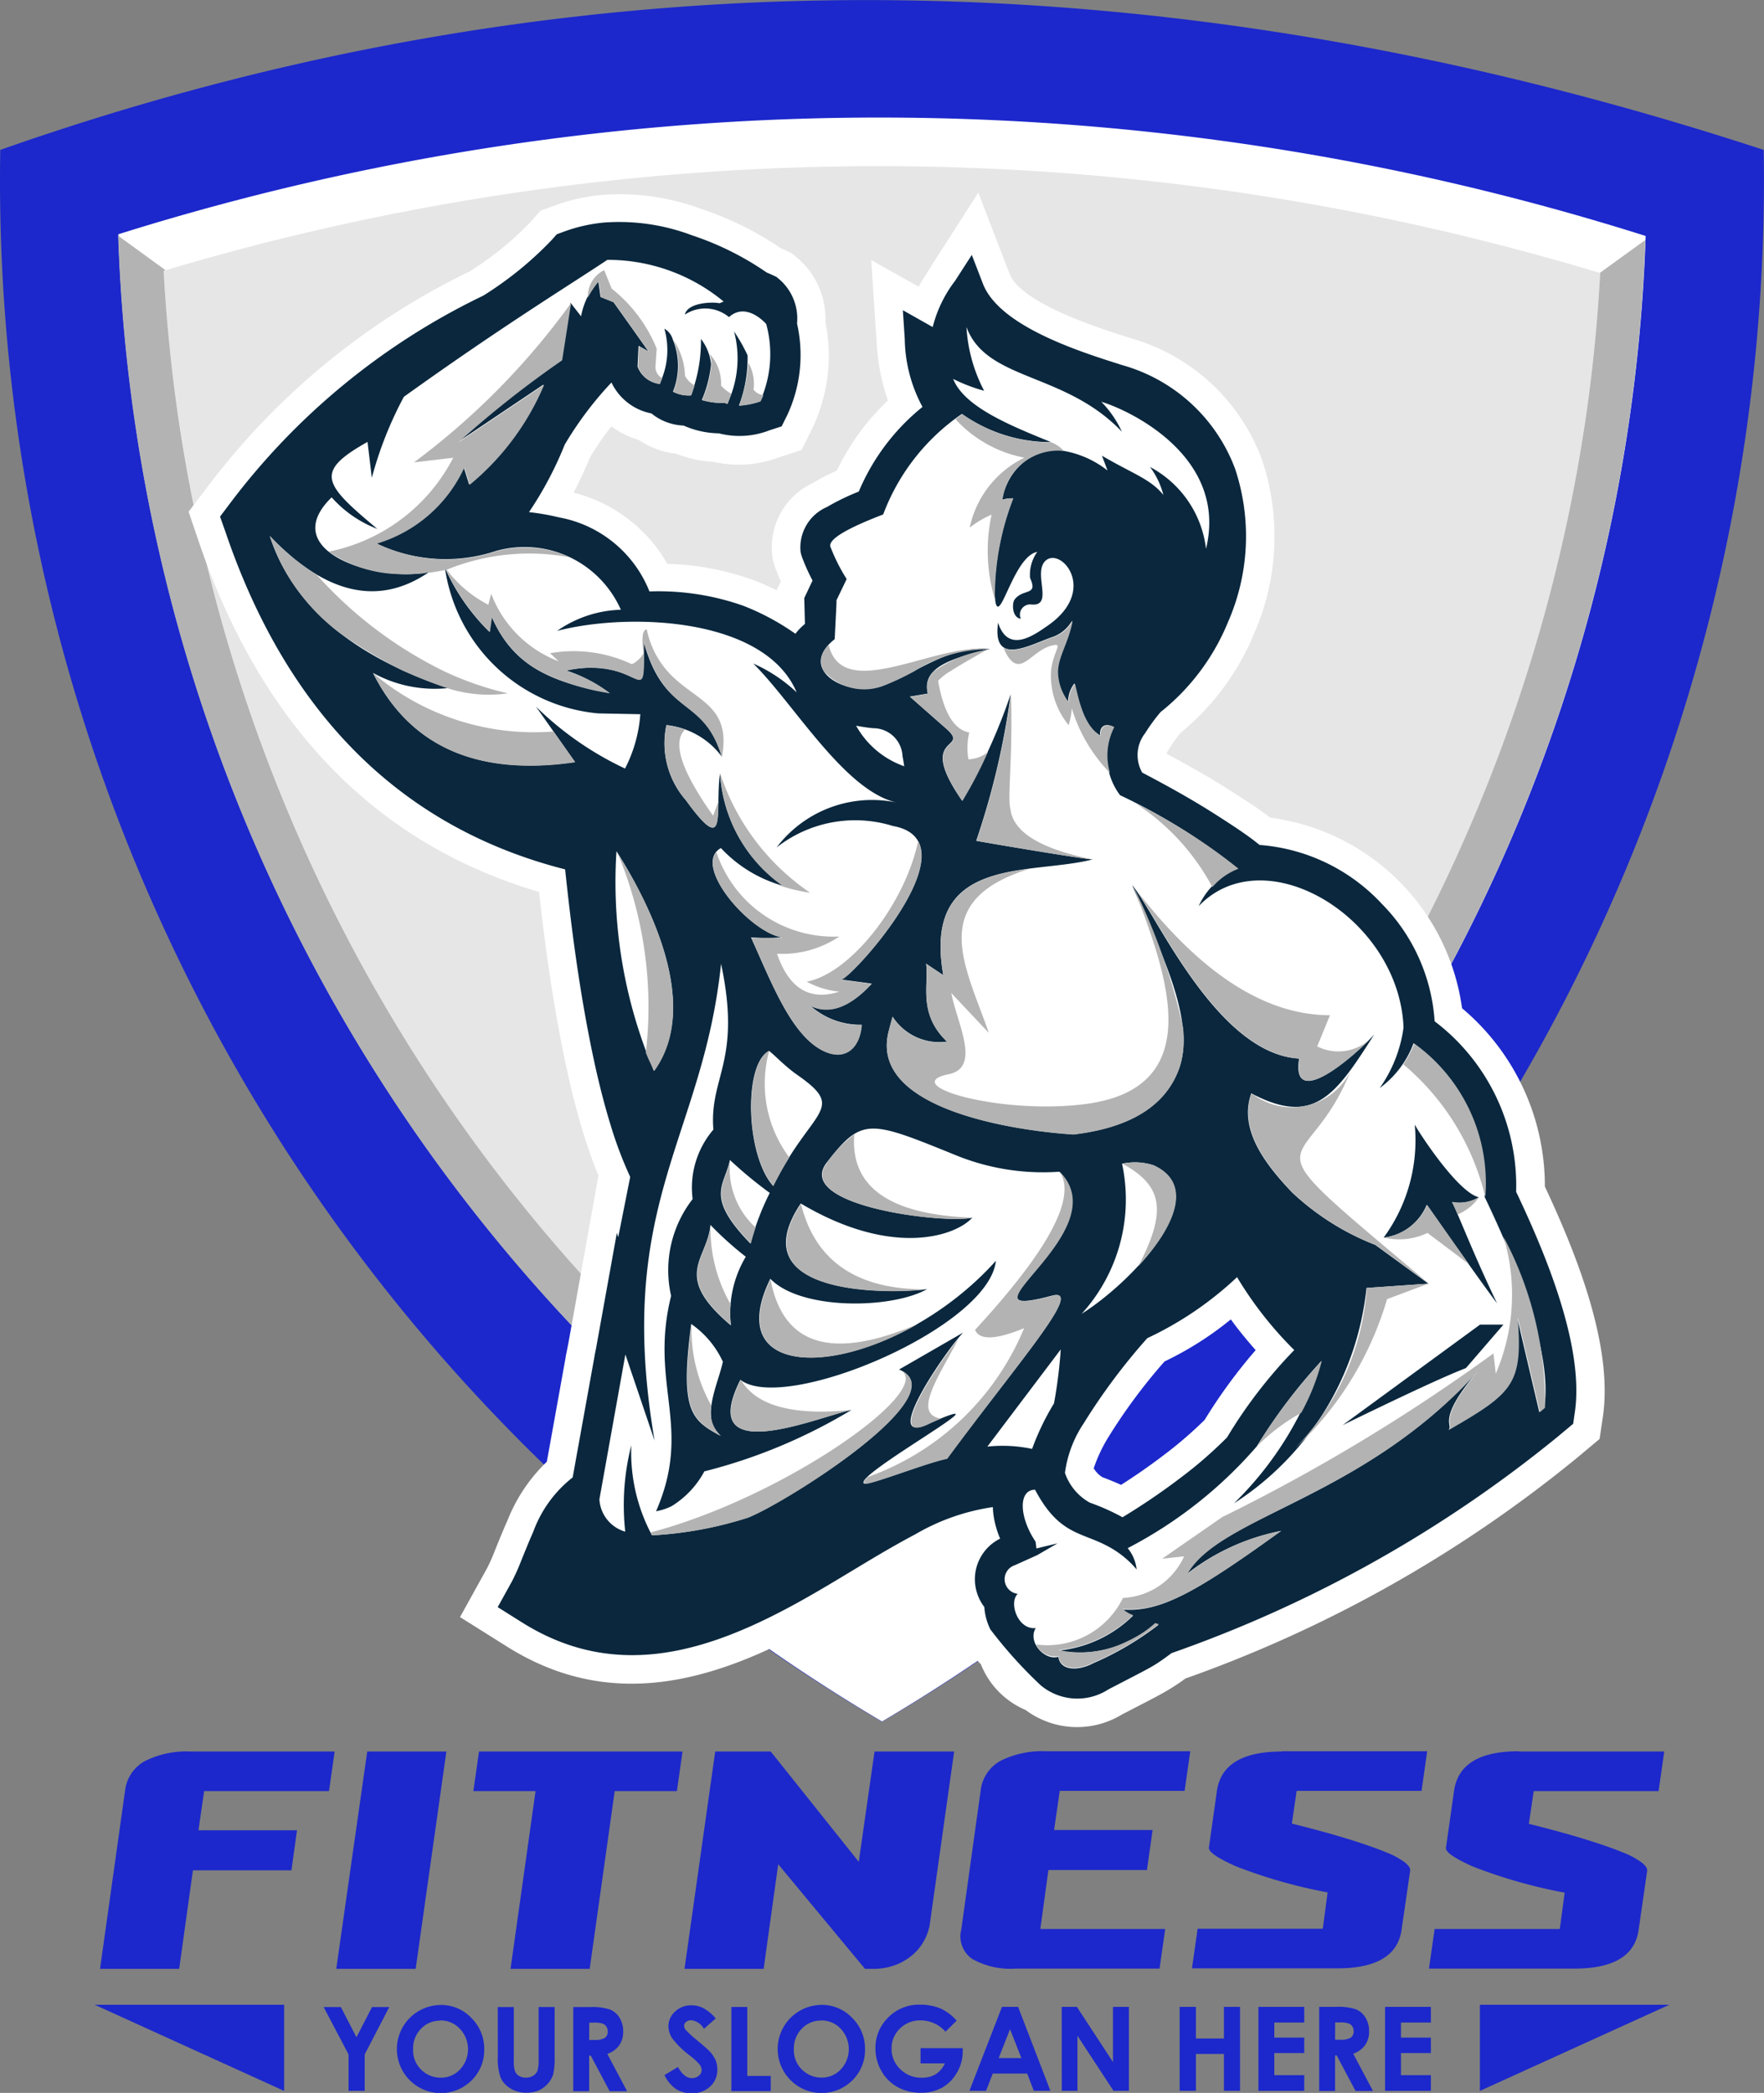 <svg xmlns="http://www.w3.org/2000/svg" width="40.965" height="48.582" viewBox="0 0 40.965 48.582">
  <rect x="0" y="0" width="40.965" height="48.582" fill="#808080" stroke="none"/>
  <g id="Group_394" data-name="Group 394" transform="translate(-239.527 -172.504)">
    <path id="Path_1861" data-name="Path 1861" d="M313.263,888.035h3.376l-.131.919h-2.9l-.113.759q.825.207,1.36.375t.849.3a1.769,1.769,0,0,1,.431.239q.117.1.108.178l-.2,1.378q-.131.891-1.491.891h-3.376l.131-.919h2.907l.113-.844a11.834,11.834,0,0,1-2.115-.6q-.661-.291-.642-.441l.188-1.322q.131-.919,1.5-.919m-5.5,0h3.376l-.131.919h-2.9l-.112.759q.825.207,1.36.375t.849.3a1.77,1.77,0,0,1,.431.239q.117.1.108.178l-.2,1.378q-.131.891-1.491.891h-3.376l.131-.919h2.907l.112-.844a11.835,11.835,0,0,1-2.115-.6q-.661-.291-.642-.441l.187-1.322Q306.39,888.035,307.759,888.035Zm-3,1.828h-2.288l.131-.909h2.9l.131-.919h-3.338a2.153,2.153,0,0,0-1.074.225.9.9,0,0,0-.455.685l-.45,3.226a.636.636,0,0,0,.253.684,1.812,1.812,0,0,0,1.013.225h3.338l.131-.919h-2.9l.188-1.369h2.288ZM294.6,888.035l-.713,5.045h1.838l.338-2.429,2.016,2.429h.2a1.459,1.459,0,0,0,.436-.066,1.3,1.3,0,0,0,.384-.192,1.207,1.207,0,0,0,.3-.309,1.28,1.28,0,0,0,.178-.427l.572-4.051H298.3l-.366,2.56-2.044-2.56Zm-5.616.919h1.444l-.581,4.126h1.838l.581-4.126h1.444l.131-.919h-4.726Zm-2.465-.919h1.838l-.713,5.045H285.8Zm-1.631,1.828H282.6l.131-.909h2.9l.131-.919h-3.338a2.152,2.152,0,0,0-1.074.225.9.9,0,0,0-.455.685l-.581,4.135h1.838l.319-2.288h2.288Z" transform="translate(-38.464 -674.873)" fill="#1c28cb"/>
    <path id="Path_1862" data-name="Path 1862" d="M396.407,991.542h1.064v.364h-.695v.35h.695v.358h-.695v.513h.695v.364h-1.064Zm-1.161.763h.118a.46.46,0,0,0,.246-.047.175.175,0,0,0,.067-.155.19.19,0,0,0-.033-.111.182.182,0,0,0-.09-.068.672.672,0,0,0-.206-.021h-.1Zm-.369-.763h.394a1.3,1.3,0,0,1,.46.057.471.471,0,0,1,.221.192.587.587,0,0,1,.084.317.54.54,0,0,1-.092.321.555.555,0,0,1-.277.2l.46.866h-.405l-.438-.825h-.038v.825h-.369Zm-1.411,0h1.064v.364h-.695v.35h.695v.358h-.695v.513h.695v.364h-1.064Zm-1.829,0h.377v.735h.651v-.735h.374v1.948h-.374v-.855h-.651v.855h-.377Zm-2.739,0h.352l.839,1.282v-1.282h.369v1.948H390.1l-.837-1.278v1.278H388.9Zm-1.2.518-.264.671h.527Zm-.187-.518h.374l.75,1.948h-.386l-.152-.4h-.8l-.156.4h-.386Zm-1.051.318-.261.258a.771.771,0,0,0-.577-.262.659.659,0,0,0-.481.19.624.624,0,0,0-.194.463.642.642,0,0,0,.2.478.685.685,0,0,0,.5.2.609.609,0,0,0,.324-.081.568.568,0,0,0,.213-.253h-.564V992.5h.979l0,.082a.954.954,0,0,1-.133.485.931.931,0,0,1-.343.349.983.983,0,0,1-.495.12,1.1,1.1,0,0,1-.541-.132.97.97,0,0,1-.377-.375,1.048,1.048,0,0,1-.138-.526.976.976,0,0,1,.256-.672,1.008,1.008,0,0,1,.79-.34,1.2,1.2,0,0,1,.476.094A1.1,1.1,0,0,1,386.456,991.86Zm-3.145,0a.608.608,0,0,0-.453.188.655.655,0,0,0-.184.478.623.623,0,0,0,.231.511.631.631,0,0,0,.412.147.6.6,0,0,0,.447-.191.688.688,0,0,0,0-.94A.605.605,0,0,0,383.311,991.857Zm.005-.364a.967.967,0,0,1,.71.3,1,1,0,0,1,.3.729.984.984,0,0,1-.293.722,1.016,1.016,0,0,1-1.44-.008,1.023,1.023,0,0,1,.726-1.742Zm-2.093.049h.369v1.6h.545v.353h-.914Zm-.363.265-.275.242a.39.39,0,0,0-.294-.2.18.18,0,0,0-.119.039.114.114,0,0,0-.047.088.15.15,0,0,0,.033.093,2.524,2.524,0,0,0,.273.25q.212.178.258.224a.788.788,0,0,1,.16.218.55.55,0,0,1,.047.227.52.52,0,0,1-.166.4.6.6,0,0,1-.433.156.645.645,0,0,1-.363-.1.809.809,0,0,1-.265-.321l.313-.188q.141.258.324.258a.239.239,0,0,0,.161-.056.165.165,0,0,0,.065-.128.222.222,0,0,0-.049-.133,1.419,1.419,0,0,0-.217-.2,2.171,2.171,0,0,1-.412-.4.509.509,0,0,1-.093-.281.459.459,0,0,1,.154-.347.535.535,0,0,1,.381-.145.6.6,0,0,1,.278.067A1.01,1.01,0,0,1,380.86,991.807Zm-2.94.5h.118a.46.46,0,0,0,.246-.047.176.176,0,0,0,.067-.155.189.189,0,0,0-.034-.111.182.182,0,0,0-.089-.068.672.672,0,0,0-.206-.021h-.1Zm-.369-.763h.394a1.3,1.3,0,0,1,.46.057.47.47,0,0,1,.221.192.586.586,0,0,1,.084.317.54.54,0,0,1-.092.321.555.555,0,0,1-.277.2l.46.866H378.4l-.438-.825h-.038v.825h-.369Zm-1.753,0h.372v1.26a.652.652,0,0,0,.028.23.229.229,0,0,0,.094.108.3.3,0,0,0,.158.04.307.307,0,0,0,.169-.045.235.235,0,0,0,.1-.115.85.85,0,0,0,.027-.265v-1.214h.372V992.7a1.685,1.685,0,0,1-.033.408.626.626,0,0,1-.342.376.73.73,0,0,1-.283.051.687.687,0,0,1-.369-.1.566.566,0,0,1-.225-.244,1.291,1.291,0,0,1-.067-.495Zm-1.33.315a.608.608,0,0,0-.453.188.655.655,0,0,0-.184.478.623.623,0,0,0,.231.511.631.631,0,0,0,.412.147.6.6,0,0,0,.447-.191.688.688,0,0,0,0-.94A.605.605,0,0,0,374.468,991.857Zm.005-.364a.966.966,0,0,1,.71.3,1,1,0,0,1,.3.729.984.984,0,0,1-.293.722,1.016,1.016,0,0,1-1.44-.008,1.023,1.023,0,0,1,.726-1.742Zm-2.719.049h.4l.362.7.362-.7h.4l-.571,1.1v.844h-.374v-.844Z" transform="translate(-124.715 -772.453)" fill="#1c28cb"/>
    <path id="Path_1863" data-name="Path 1863" d="M278.214,991.493h4.4v2Z" transform="translate(-36.489 -772.453)" fill="#1c28cb" fill-rule="evenodd"/>
    <path id="Path_1864" data-name="Path 1864" d="M848.684,991.493h-4.4v2Z" transform="translate(-570.39 -772.453)" fill="#1c28cb" fill-rule="evenodd"/>
    <path id="Path_1865" data-name="Path 1865" d="M239.533,175.984a41.493,41.493,0,0,0,20.476,36.486,41.493,41.493,0,0,0,20.476-36.486c-13.651-4.472-27.3-4.8-40.953,0" transform="translate(0 0)" fill="#1c28cb" fill-rule="evenodd"/>
    <path id="Path_1866" data-name="Path 1866" d="M476.56,784.252a41.874,41.874,0,0,0,7.014,5.2,41.876,41.876,0,0,0,7.014-5.2Z" transform="translate(-223.564 -576.987)" fill="#fff" fill-rule="evenodd"/>
    <path id="Path_1867" data-name="Path 1867" d="M287.88,223.229a38.761,38.761,0,0,0,17.735,31.319,38.762,38.762,0,0,0,17.734-31.279,58.985,58.985,0,0,0-35.469-.04" transform="translate(-45.605 -45.287)" fill="#fff" fill-rule="evenodd"/>
    <path id="Path_1868" data-name="Path 1868" d="M306.466,242.749q.083,1.568.3,3.125A37.887,37.887,0,0,0,323.146,272.1a37.887,37.887,0,0,0,16.383-26.223q.21-1.529.294-3.073a57.868,57.868,0,0,0-33.357-.053" transform="translate(-63.135 -63.961)" fill="#e6e6e6" fill-rule="evenodd"/>
    <path id="Path_1869" data-name="Path 1869" d="M322.309,269.61q-.084,1.541-.294,3.073a37.887,37.887,0,0,1-16.383,26.223,37.887,37.887,0,0,1-16.383-26.223q-.214-1.556-.3-3.125l.043-.013-1.1-.8a38.761,38.761,0,0,0,17.734,31.289,38.762,38.762,0,0,0,17.731-31.191l-1.06.768.007,0" transform="translate(-45.621 -90.769)" fill="#b3b3b3" fill-rule="evenodd"/>
    <path id="Path_1870" data-name="Path 1870" d="M340.793,277.33a7.629,7.629,0,0,1-1.54.977,12.982,12.982,0,0,0-1.311,1.768,3.57,3.57,0,0,0-.334.712.6.6,0,0,0,.2.206c.147.056.293.114.436.179.34-.217.671-.447.991-.691a9.368,9.368,0,0,0,.949-.817,12.159,12.159,0,0,1,1.185-1.619c-.2-.229-.4-.467-.576-.714m-6.432,5.289c-.209.09-.41.192-.589.286-.925.487-1.8,1.07-2.713,1.575-2.31,1.275-4.679,1.952-7.078.444l-1.089-.684.623-1.125a4.035,4.035,0,0,0,.189-.425c.094-.231.187-.463.289-.69a3.841,3.841,0,0,1,.915-1.366l.435-2.412,0-.013.064-.32.7-3.9c-.137-.328-.253-.664-.357-1-.179-.586-.322-1.182-.445-1.782-.258-1.255-.436-2.524-.577-3.8-4.048-1.189-6.559-4.173-7.907-8.142l-.232-.684.438-.575a16.754,16.754,0,0,1,6.084-5,7.372,7.372,0,0,0,1.424-1.155l.226-.256.321-.118a4.345,4.345,0,0,1,1.153-.254h.013a5.439,5.439,0,0,1,2.243.329,7.435,7.435,0,0,1,1.839.906l.1.046.162.075.137.114a1.853,1.853,0,0,1,.648,1.485,3.924,3.924,0,0,1-.3,2.461l-.254.51-.541.176a2.613,2.613,0,0,1-1.492.1,2.751,2.751,0,0,1-.878-.19,1.917,1.917,0,0,1-.872-.321,1.978,1.978,0,0,1-.631-.313,5.93,5.93,0,0,0-.5.724c-.116.275-.241.548-.379.815a3.478,3.478,0,0,1,2.176,1.652,6.361,6.361,0,0,1,1.977.369,5.356,5.356,0,0,1,.56.245l.1-.208q-.058-.128-.109-.26a1.455,1.455,0,0,1-.087-.3,1.65,1.65,0,0,1,.922-1.715,5.256,5.256,0,0,1,.573-.295A5.517,5.517,0,0,1,332.83,256a4.816,4.816,0,0,1-.264-1.377l-.125-1.882,1.1.617c.092-.162.2-.321.3-.487l1.087-1.695.724,1.879c.272.706,2.151,1.287,2.817,1.5a4.583,4.583,0,0,1,3.043,2.808,5.607,5.607,0,0,1-.17,4.026,5.848,5.848,0,0,1-1.715,2.324,3.25,3.25,0,0,0-.26.36.757.757,0,0,0-.07.126c.484.258.962.527,1.425.82.207.131.413.264.616.4.126.086.251.174.373.266a5.172,5.172,0,0,1,4.451,4.423,5.39,5.39,0,0,1,1.923,4.139c.716,1.528,1.592,3.688,1.347,5.344l-.076.515-.4.335-.12.1-.06.049a30.338,30.338,0,0,1-9.04,5.078c-.082.061-.165.119-.251.174-.164.106-.334.2-.507.29-.241.127-.483.25-.724.376a2,2,0,0,1-2.229-.111,1.925,1.925,0,0,1-1.038-1.062,1.949,1.949,0,0,1-.365-.509,2.029,2.029,0,0,1-.186-.579,1.733,1.733,0,0,1-.241-.815A1.677,1.677,0,0,1,334.361,282.619Z" transform="translate(-72.682 -74.2)" fill="#fff" fill-rule="evenodd"/>
    <path id="Path_1871" data-name="Path 1871" d="M354.446,289.347a8.6,8.6,0,0,1-1.328-1.693,7.95,7.95,0,0,1-2.085,1.417,14.233,14.233,0,0,0-1.474,1.973,2.7,2.7,0,0,0-.438,1.154,1.254,1.254,0,0,0,.576.69,5.19,5.19,0,0,1,.761.34,15.431,15.431,0,0,0,1.356-.922,9.844,9.844,0,0,0,1.071-.931,11.143,11.143,0,0,1,1.561-2.028m-10.175-14.493a2.059,2.059,0,0,0,1.117.941c-.011-.078-.023-.156-.039-.234a.68.68,0,0,0-.681-.649C344.537,274.9,344.4,274.878,344.271,274.854Zm-1.409-2.134a1.328,1.328,0,0,1,.221-.229l-.016-.6.193-.407a4.268,4.268,0,0,1-.228-.5.8.8,0,0,1-.051-.171,1.022,1.022,0,0,1,.614-1.036,5.3,5.3,0,0,1,.738-.358,5.03,5.03,0,0,1,1.48-1.965,3.417,3.417,0,0,1-.412-1.574l-.044-.671.693.391a2.945,2.945,0,0,1,.521-1.075l.387-.6.258.669c.387,1,2.29,1.589,3.231,1.888a3.93,3.93,0,0,1,2.625,2.407,4.956,4.956,0,0,1-.16,3.549,5.175,5.175,0,0,1-1.571,2.1,4.207,4.207,0,0,0-.359.491.822.822,0,0,0-.066.914c.555.29,1.1.592,1.632.927.2.127.4.256.6.39.168.115.336.233.493.362a4.317,4.317,0,0,1,2.84,1.368,4.271,4.271,0,0,1,1.225,2.725,4.787,4.787,0,0,1,1.893,3.958c.665,1.4,1.59,3.582,1.363,5.12l-.039.266-.208.173-.119.1-.06.049a29.684,29.684,0,0,1-8.938,5c-.1.073-.193.143-.293.209-.147.1-.3.179-.455.26-.24.126-.482.25-.722.375a1.325,1.325,0,0,1-1.574-.1,10.38,10.38,0,0,1-1.165-1.294,1.368,1.368,0,0,1-.14-.519,1.075,1.075,0,0,1-.219-.608,1.053,1.053,0,0,1,.586-.98,2.163,2.163,0,0,1-.152-.532,1.63,1.63,0,0,1-.017-.2,4.987,4.987,0,0,0-1.8.631c-.929.489-1.8,1.074-2.724,1.582-2.087,1.152-4.232,1.833-6.412.463l-.563-.354.322-.581a4.64,4.64,0,0,0,.223-.495c.092-.224.181-.45.28-.671a2.836,2.836,0,0,1,.916-1.264l.509-2.821,0-.007.033-.164.484-2.684.032.1.278-1.4a9.169,9.169,0,0,1-.465-1.236c-.173-.566-.311-1.143-.43-1.722-.283-1.381-.469-2.779-.616-4.18-4.077-1.039-6.56-3.923-7.89-7.839L329.5,270l.226-.3a16.084,16.084,0,0,1,5.888-4.83,8.166,8.166,0,0,0,1.589-1.292l.117-.132.166-.061a3.7,3.7,0,0,1,.979-.215h.013a4.78,4.78,0,0,1,1.981.3,6.832,6.832,0,0,1,1.737.865c.047.019.094.039.14.061l.084.039.071.059a1.2,1.2,0,0,1,.408,1.022,3.3,3.3,0,0,1-.226,2.126l-.131.263-.28.091a1.921,1.921,0,0,1-1.178.071,2.083,2.083,0,0,1-.82-.181,1.254,1.254,0,0,1-.746-.281,1.3,1.3,0,0,1-.928-.718,8.134,8.134,0,0,0-1.085,1.441,8.4,8.4,0,0,1-.83,1.568,5.387,5.387,0,0,1,.641.109l.056.013a2.8,2.8,0,0,1,2.1,1.719,5.927,5.927,0,0,1,2.175.331A5.647,5.647,0,0,1,342.863,272.721Z" transform="translate(-84.863 -85.504)" fill="#0a273d" fill-rule="evenodd"/>
    <path id="Path_1872" data-name="Path 1872" d="M376.616,300.566c.911,1.3,1.414,2,1.63,2.286-.585-1.222-.891-2.052-1.046-2.352a.884.884,0,0,0,.623-.111c-.483-.116-1.353-1.442-1.489-1.687a3.822,3.822,0,0,1-.722,2.624,1.247,1.247,0,0,0,1-.759m1.239,2.778h.543l-.871,1.009q-.692.266-2.864,1.325Zm-16.418-3.216c.894-1.809,1.73-1.764.567-2.577-.287-.2-.493-.428-.66-.561C360.737,297.3,360.8,299.425,361.436,300.127Zm-.079.158a10.047,10.047,0,0,1-.923-.763c-.125.606-.594.838.477,1.941A6.124,6.124,0,0,1,361.357,300.285Zm-.554,1.483a7.764,7.764,0,0,1-.822-.739c-.067.812-.91,1.163.474,2.331A2.565,2.565,0,0,1,360.8,301.768Zm-.536,2.43a2.174,2.174,0,0,0-.732-.87c-.266,2.029,0,2.227.685,2.6C359.727,305.527,360.162,304.72,360.268,304.2Zm8.326-1.1c1.184-.74,3.133-2.791,1.673-3.454a1.4,1.4,0,0,0-.726-.036A3.945,3.945,0,0,1,368.594,303.1Zm-7.222-.818c-1.334,2.742,2.863,2.233,5.24-.419-.162,1.555-4.915,3.557-5.934,2.763-1.046,2.081,1.8.862,2.579.7a12.538,12.538,0,0,1-3.416,1.426,2.116,2.116,0,0,1-.765.81,1.36,1.36,0,0,1-.357.116c.86-1.971-.165-2.933.35-5a2.688,2.688,0,0,1,.5-2.247,2.072,2.072,0,0,1,.482-1.613c-.1-1.233.662-1.578.178-3.849-.422,4.069-2.482,5.555-1.544,11.069l-.678-2L357.4,307.4a.829.829,0,0,0,.6.751,5.624,5.624,0,0,1,.141-2.007,4.072,4.072,0,0,0,.48,2.092,8.839,8.839,0,0,0,2.224-.411c.874-.343,4.906-2.87,3.513-3.437l1.489-.858c-.392.408-1.905,2.6-.857,2.139,2.225-.979-1.709,1.176-1.446,1.364.083.06,1.474-.493,1.922-.575,1.7-2.29,3.211-3.991,2.439-3.784-2.433.653,1.562-1.484.176-2.878a5.366,5.366,0,0,1-2.407-.384c-2.006-.815-2.175-.885-2.992.168-.791,1.019,2.777,1.433,3.381,1.279-.392.437-1.868.934-3.987-.326-1.439,2.156,2.056,2.1,2.935,1.988C364.178,302.988,362.082,303.014,361.372,302.284Zm6.741,1.645-1.7,2.25a3.324,3.324,0,0,1,1.039.053,5.962,5.962,0,0,1,.509-1.057A11.033,11.033,0,0,0,368.113,303.928Zm-9.445-6.475a11.2,11.2,0,0,1-.868-5.094C358.456,293.4,359.809,295.872,358.668,297.453Zm5.55-5.682a2.953,2.953,0,0,0-2.7.5,2.781,2.781,0,0,1,2.812-1.039c-1.221-.252-2.4-2.289-3.354-3.232a3.577,3.577,0,0,1,1.008.669c-.729-1.732-3.859-1.865-5.561-1.427a2.712,2.712,0,0,1,1.479-.49,2.444,2.444,0,0,0-2.9-1.364,3.724,3.724,0,0,1-2.78-.177,3.263,3.263,0,0,0,2.031-1.766l.126.4a6.072,6.072,0,0,0,1.728-2.321l-1.993,1.337a23.73,23.73,0,0,1,2.41-1.905l.208-1.331.246.315a1.7,1.7,0,0,1,.4-.82l.052.37.3.12.468.658h0l.344.486-.229-.129-.023.483a.619.619,0,0,0,.51.4,1.792,1.792,0,0,0,.112-1.281.43.43,0,0,1,.2.263,1.6,1.6,0,0,1,0,1.2.763.763,0,0,0,.416.085,3.511,3.511,0,0,0,.234-1.31,1.142,1.142,0,0,1,.235.589,2.8,2.8,0,0,1-.215.83,1.709,1.709,0,0,0,.535.066.453.453,0,0,0,.054.025,2.439,2.439,0,0,0,.16-1.683,3.931,3.931,0,0,1,.314.556,3.12,3.12,0,0,1-.2,1.164h-.009a1.84,1.84,0,0,0,.5-.1,2.652,2.652,0,0,0,.142-1.792s-.453-.531-.865-.161a.861.861,0,0,0-1.025-.058c.063-.279.628-.3.807-.264l.093-.04a4.214,4.214,0,0,0-2.7-.967c-.877.586-2.424,1.529-4.725,3.179a8.734,8.734,0,0,0-.744,1.88l-.1-.833c-1.247.7-1.025.972.227,2.019a2.71,2.71,0,0,1-1.06-.732c-1.325,1.288,1.156,1.993,2.271,1.728q-1.755,1.213-3.709-.833.78,2.405,4.138,3.533a2.976,2.976,0,0,1-1.741-.353q1.288,2.565,4.693,2.069l-.908-1.287a7.5,7.5,0,0,0,2.069,1.438,3.263,3.263,0,0,0,.355-1.261l-.98-.019a3.96,3.96,0,0,1-3.558-3.381,4.82,4.82,0,0,0,1.035,1.489l.05-.353c.486,1.106,1.3,1.507,2.738,1.773a3.439,3.439,0,0,0-1.009-.524c1.8-.378,1.819,1.082,1.8-.675.489,1.779,1.385,1.236,1.817,2.675a1.844,1.844,0,0,0-1.287-.732,2.006,2.006,0,0,0,.451,1.742c.978,1.348.671.268.794-.626a3.436,3.436,0,0,0,1.457,2.612,3.1,3.1,0,0,1-1.436-.874c-.7.387.682,1.972,1.429,2.072a4.4,4.4,0,0,1-.731,0c.487,1.076.94,2.276,1.679,2.634.488.236.824-.044.886-.549,0-.019,0-.037.007-.056a1.741,1.741,0,0,1-1.191-.439q.656.309,1.419-.516l-.71-.094C363.266,295.294,366.147,292.12,364.218,291.771Zm5.555,1.368c.541.639,1.968,3.93,3.88,4.031-.2,1.27,1.372-.143,1.743-.557-.9,1.417-1.4,2.133-2.853,1.365-.3.836.324,1.646.947,2.3a5.992,5.992,0,0,0,1.93,1.217l1.236.9-1.438.1a6.767,6.767,0,0,1-3.078,5,7.932,7.932,0,0,0,2.032-3.306,12.633,12.633,0,0,0-1.5,1.981,10.134,10.134,0,0,1-3,2.365.941.941,0,0,1,.208.494,2.258,2.258,0,0,0-.727-.568c-.589-.3-1.093-.262-1.632-1.282-.388,0-.378.625.012,1.206l.04.311.47-.273-.49.119.02.154-.521.235a.341.341,0,0,0,.067.664c-.215.2,0,.842.418.795-.194.313.193.762.526.667.031.291.4.365.826.142a7.068,7.068,0,0,0,1.5-.885l-.082-.027a2.628,2.628,0,0,1-2.245.626,2.872,2.872,0,0,0,1.734-.81h0a.67.67,0,0,1-.239-.143c.9.07,1.756-.443,3.676-1.825a5.136,5.136,0,0,0-2.188,1c.79-1.363,4.074-1.736,6.763-4.719-1,1.174-.545,1.256-.693,1.378,1.506-.867,1.718-1.066,1.6-2.615l.516,2.2.117-.1q.226-1.535-1.388-4.9a3.983,3.983,0,0,0-1.649-3.564,2.274,2.274,0,0,1-.786,1.04,3.175,3.175,0,0,0,.553-1.405c-.1-2.542-3.218-4.428-4.758-2.817a1.728,1.728,0,0,1,.907-.876,13.922,13.922,0,0,0-2.732-1.7,1.519,1.519,0,0,1-.148-1.586c-.264-.127-.336.067-.312.2-.381-.212-.505-.8-.6-1.209a.718.718,0,0,0-.148.429c-.534-.807-.056-1.089.095-1.888a.84.84,0,0,1-.453.381c-.506.167-1.409.713-1.267-.331.235.724.83.291,1.145.074,1.22-.838.28-1.889-.065-1.49-.256.3.21,1.034-.3.994a.237.237,0,0,0-.252.331c-.208-.028-.207-.365-.144-.447.2-.265.553-.076.359-.5a.911.911,0,0,1,.167-.606c-.588.107-.914,1.949-.992,1a6.279,6.279,0,0,1,.43-2.243.738.738,0,0,0-.253.034,1.455,1.455,0,0,1,1.064-1.17,2.281,2.281,0,0,1,1.383.49l-.13-.344c.723.424,1.128.54,1.427.912a1.869,1.869,0,0,0-.31-.65,2.479,2.479,0,0,1,1.3,1.9c.52-2.145-1.79-3.225-2.431-3.413a2.453,2.453,0,0,1,.477.694c-1.328-1.394-3.143-1.169-3.609-2.43a3.63,3.63,0,0,0,.41,1.48,3.876,3.876,0,0,1-.719-.275c.258.65,1.322,1.08,2.273,1.467a3.567,3.567,0,0,1-2.069-.655,4.914,4.914,0,0,0-1.829,2.334q-1.347.516-1.219.766a4.139,4.139,0,0,0,.371.733l-.24.5.005.01-.006.15-.037.736c-.9.71.292,1.369,1.1,1.086.739-.259,1.546-.954,2.5-.859-.915.222-1.585.44-1.438,1.036l-.418.07.83.73c.631.544-.718.1.386,1.688a13.436,13.436,0,0,0,1.127-2.472,17.891,17.891,0,0,1-.8,3.4c0,.005,2.393.413,2.705.433-1.438.374-3.967-.12-3.47,2.688l-.4-.268c.071.479-.2,1.153.486,1.81a1.294,1.294,0,0,1-1.264-.58q-.048.171-.093.349c-.465,1.844,3.1,2.311,4.295,2.384q2.007-.239,2.462-1.56C371.284,296.162,370.216,294.275,369.773,293.139Z" transform="translate(-103.953 -100.093)" fill="#fff" fill-rule="evenodd"/>
    <path id="Path_1873" data-name="Path 1873" d="M367.931,291.392c-.352.116-.895.415-1.146.236a.958.958,0,0,0,.123.24c.319.428.559-.234,1.079-.3.147-.01-.061.2-.1.613a1.819,1.819,0,0,0,.409,1.249,1.677,1.677,0,0,0,.074-.389,3.684,3.684,0,0,0,.887,1.5,1.43,1.43,0,0,1,.1-1.063c-.264-.127-.336.067-.312.2-.381-.212-.505-.8-.6-1.209a.718.718,0,0,0-.148.429,1.191,1.191,0,0,1-.246-.721c.015-.359.244-.658.34-1.167a.84.84,0,0,1-.453.381m1.878,3.832a5.294,5.294,0,0,1,1.819,1.967,1.508,1.508,0,0,1,.606-.426A12.734,12.734,0,0,0,369.809,295.225Zm-2.859.194c-.1-.225.05-1.169,0-2.7a17.882,17.882,0,0,1-.8,3.4c0,.005,2.393.413,2.705.433C367.844,296.342,367.058,296.008,366.95,295.419Zm7.409,4.747q-2.258,0-4.5-2.909c.6.847,1.976,3.819,3.791,3.914-.2,1.27,1.372-.143,1.743-.557a1.094,1.094,0,0,1-1.331.276Zm-11.388-.549c-.883.287-1.261-.327-1.454-.878a2.368,2.368,0,0,0,1.447-.4,2.867,2.867,0,0,1-2.854-1.957c-.414.5.84,1.889,1.539,1.983a4.4,4.4,0,0,1-.731,0c.487,1.076.94,2.276,1.679,2.634.488.236.824-.044.886-.549l.007-.056a1.741,1.741,0,0,1-1.191-.439q.656.309,1.419-.516l-.71-.094c.216-.038,2.3-2.306,1.788-3.222-.323,1.509-1.6,3.083-2.589,3.264A1.985,1.985,0,0,0,362.971,299.617Zm-6.643-6.037a5.767,5.767,0,0,1-4.189-1.354q1.288,2.565,4.693,2.069Zm-3.472-1.4a10.736,10.736,0,0,0,1.024.4,3.15,3.15,0,0,0,1.387.115,7.357,7.357,0,0,1-1.485-.515,9.658,9.658,0,0,1-2.954-2.238,5.216,5.216,0,0,1-1.085-.894,4.635,4.635,0,0,0,1.632,2.255A11.683,11.683,0,0,0,352.857,292.178Zm7.383,1.99c.226-1.235-.648-1.293-1.266-1.99a2.107,2.107,0,0,1-.48-.968c-.118,0-.115.272-.075.552a.623.623,0,0,1-.271.254,3.175,3.175,0,0,0-1.9-.255l.2.188a2.7,2.7,0,0,1-1.567-1.568l-.067.255a2.868,2.868,0,0,1-.967-.813,5.086,5.086,0,0,1,2.86-.288,2.5,2.5,0,0,0-1.7-.141,3.725,3.725,0,0,1-2.78-.177,3.263,3.263,0,0,0,2.031-1.766l.126.4a6.072,6.072,0,0,0,1.728-2.321l-1.993,1.337a23.713,23.713,0,0,1,2.41-1.905l.208-1.331a16.949,16.949,0,0,1-3.649,3.7l.911-.107a4.17,4.17,0,0,1-2.891,2.179,2.973,2.973,0,0,0,1.569.52,4.693,4.693,0,0,0,.6-.013c.063-.008.123-.019.18-.033l-.024.016c.139-.017.27-.041.393-.067l-.01-.044a4.819,4.819,0,0,0,1.035,1.489l.05-.353a2.5,2.5,0,0,0,1.109,1.259,5.328,5.328,0,0,0,1.629.514,3.271,3.271,0,0,0-.99-.514l-.019-.01a2.353,2.353,0,0,1,1.151.01c.482.137.613.379.642,0,.008-.1.009-.237.007-.431,0-.076,0-.16,0-.254a3.514,3.514,0,0,0,.258.685C359.183,293.151,359.876,292.956,360.24,294.168Zm2.046,3.152a5.384,5.384,0,0,1-2.087-2.767,3.436,3.436,0,0,0,1.457,2.612,1.918,1.918,0,0,1-.3-.095A3.971,3.971,0,0,0,362.286,297.32Zm10.384,12.844a4.54,4.54,0,0,1,1.022-.77,5.089,5.089,0,0,0,.478-1.208A12.632,12.632,0,0,0,372.671,310.164Zm.568,1.968a5.135,5.135,0,0,0-2.188,1c.79-1.363,4.074-1.736,6.763-4.719-1,1.174-.545,1.256-.693,1.378,1.506-.867,1.718-1.066,1.6-2.615l.516,2.2.117-.1a8.175,8.175,0,0,0-.963-3.969,4.647,4.647,0,0,1-.18,3.177l-.054-.469a42.868,42.868,0,0,1-6.3,3.8l-1.393.965.509-.054a1.647,1.647,0,0,1-1.42.965,1.956,1.956,0,0,1-2.017,1.08.485.485,0,0,0,.522.271.3.3,0,0,0,.036.116c.107.19.427.215.79.026a7.071,7.071,0,0,0,1.5-.885l-.02-.006-.063-.02a2.237,2.237,0,0,1-.384.284,2.917,2.917,0,0,1-.286.15,2.42,2.42,0,0,1-1.576.192,2.871,2.871,0,0,0,1.734-.81h0a.672.672,0,0,1-.239-.143C370.46,314.027,371.319,313.514,373.239,312.132Zm2.829-10.825a5.77,5.77,0,0,1,1.9,3.081,3.984,3.984,0,0,0-1.649-3.564A2.583,2.583,0,0,1,376.068,301.307Zm1.264,3.479a1.152,1.152,0,0,0,.492-.4.884.884,0,0,1-.623.111C377.235,304.568,377.279,304.664,377.331,304.786Zm-1.719.539a1.527,1.527,0,0,0,1.012-.107l.961.723c-.252-.355-.572-.808-.969-1.375A1.247,1.247,0,0,1,375.612,305.325Zm-.748-3.916a1.522,1.522,0,0,1-2.323.569c-.3.836.324,1.646.947,2.3a5.991,5.991,0,0,0,1.93,1.217l1.236.9-1.438.1a5.935,5.935,0,0,1-1.667,3.722,7.688,7.688,0,0,0,2.137-3.463l.968-.361C372.148,302.6,373.807,304.114,374.865,301.409Zm-12.178,2.176c-.791,1.019,2.777,1.433,3.381,1.279q-2.9-.1-2.754-1.934A2.788,2.788,0,0,0,362.686,303.585Zm-.606.954c-1.439,2.156,2.056,2.1,2.935,1.988Q362.575,306.551,362.08,304.539Zm-.708,1.745c-1.03,2.117,1.237,2.3,3.418,1.047Q361.8,308.612,361.372,306.284Zm1.885,3.042q-2.046.21-2.579-.7C359.631,310.71,362.476,309.491,363.257,309.326Zm1.107-.935c.91.422-2.668,2.966-5.785,3.78q.023.036.048.067a8.838,8.838,0,0,0,2.224-.411C361.724,311.486,365.756,308.958,364.364,308.392Zm.969,1.138c-.672-.1-.082-.937.4-1.854-.51.623-1.691,2.419-.733,2C365.129,309.614,365.241,309.567,365.332,309.529Zm2.577-2.85c-2.433.653,1.562-1.484.176-2.878q.584.9-1.968,3.667.152.368,1.139-.04a6.165,6.165,0,0,1-3.626,3.454c-.081.077-.115.133-.082.156.083.06,1.474-.493,1.922-.575C367.166,308.173,368.681,306.472,367.91,306.679Zm2.01-.7c.8-.867,1.3-1.9.347-2.332a1.4,1.4,0,0,0-.726-.036C370.492,304.126,370.577,304.717,369.92,305.98Zm-2.538-9.213c-1.208.159-2.348.5-2,2.474l-.4-.268c.071.479-.2,1.153.486,1.81a1.294,1.294,0,0,1-1.264-.58q-.048.171-.093.349c-.465,1.844,3.1,2.311,4.295,2.384q2.007-.24,2.462-1.56a2.171,2.171,0,0,0,.076-.948,14.4,14.4,0,0,0-1.169-3.29c.763,1.975,1.82,4.705-1.088,5.088-1.988.261-4.391-.443-3.177-.693.76-.157.18-1.2.056-1.884,0,0,.589.631.871.924C365.9,299.012,364.991,297.512,367.382,296.767Zm-7.347-1.232q-1.11-1.564-.652-2a2.273,2.273,0,0,0-.43-.1,2.006,2.006,0,0,0,.451,1.742c.743,1.023.745.648.756.017Zm-2.236.825a9.242,9.242,0,0,1,.673,4.675,3.117,3.117,0,0,0,.2.419C359.809,299.873,358.456,297.4,357.8,296.36Zm3.544,4.63c-.607.308-.546,2.435.093,3.138a7.515,7.515,0,0,1,.369-.661A2.847,2.847,0,0,1,361.344,300.99Zm-.909,2.533c-.124.606-.594.838.477,1.941.034-.131.071-.253.11-.371A1.853,1.853,0,0,1,360.435,303.523Zm-.454,1.507c-.068.812-.91,1.163.474,2.331a1.7,1.7,0,0,1-.01-.481A3.51,3.51,0,0,1,359.981,305.03Zm.019,4.207a3.593,3.593,0,0,1-.464-1.908c-.266,2.029,0,2.227.685,2.6A.724.724,0,0,1,360,309.237Zm6.463-17.567c-1.249-.17-3.4,1.27-3.743-.093a.475.475,0,0,0-.113.6,1.246,1.246,0,0,0,1.358.351,5.963,5.963,0,0,0,.75-.351A3.154,3.154,0,0,1,366.462,291.67Zm-.46-2.829a2.144,2.144,0,0,1,.5-.295,3.907,3.907,0,0,0,.1,2.043,1.378,1.378,0,0,1-.024-.179,6.279,6.279,0,0,1,.43-2.244.738.738,0,0,0-.253.034,1.3,1.3,0,0,1,1.427-1.133.8.8,0,0,0-.293-.2,3.566,3.566,0,0,1-2.069-.655q-.077.058-.155.119a2.9,2.9,0,0,0,1.6.892A2.343,2.343,0,0,0,366,288.841Zm-7.142-3.461a.289.289,0,0,1-.163-.288l.027-.4a3.4,3.4,0,0,0-1.045-1.393l-.174-.429a.673.673,0,0,0-.378.636,2.187,2.187,0,0,1,.253-.376l.052.37.3.12.468.658h0l.344.486-.229-.129-.023.483a.676.676,0,0,0,.138.216.618.618,0,0,0,.323.173l.049.009C358.821,285.471,358.841,285.427,358.86,285.381Zm.75.168a.529.529,0,0,1-.229-.228,1.539,1.539,0,0,0-.265-.823,1.584,1.584,0,0,1,.021,1.126q-.012.035-.026.071a.763.763,0,0,0,.416.085l.016-.04C359.568,285.676,359.59,285.613,359.61,285.549Zm.85.193a.93.93,0,0,1-.242-.193,1,1,0,0,0-.27-.739.573.573,0,0,1,.049.249,2.7,2.7,0,0,1-.178.738c-.012.031-.024.062-.037.092a1.708,1.708,0,0,0,.535.066.452.452,0,0,0,.054.025l.038-.1C360.426,285.835,360.444,285.788,360.46,285.742Zm.515-.106a1,1,0,0,0-.122-.616,3.473,3.473,0,0,1-.167.859l-.041.14a1.864,1.864,0,0,0,.492-.1q.036-.072.066-.146A.338.338,0,0,1,360.975,285.636Zm5.014,7.968q-.536-.09-.73-1.2a1.265,1.265,0,0,1,.292-.227q.285-.184.837-.49a2.881,2.881,0,0,0-1.217.49.511.511,0,0,0-.145.528l-.418.07.83.73c.631.544-.718.1.386,1.688a9.828,9.828,0,0,0,.591-1.134.764.764,0,0,1-.452.167A1.578,1.578,0,0,1,365.989,293.6Z" transform="translate(-103.953 -104.094)" fill="#b3b3b3" fill-rule="evenodd"/>
  </g>
</svg>

